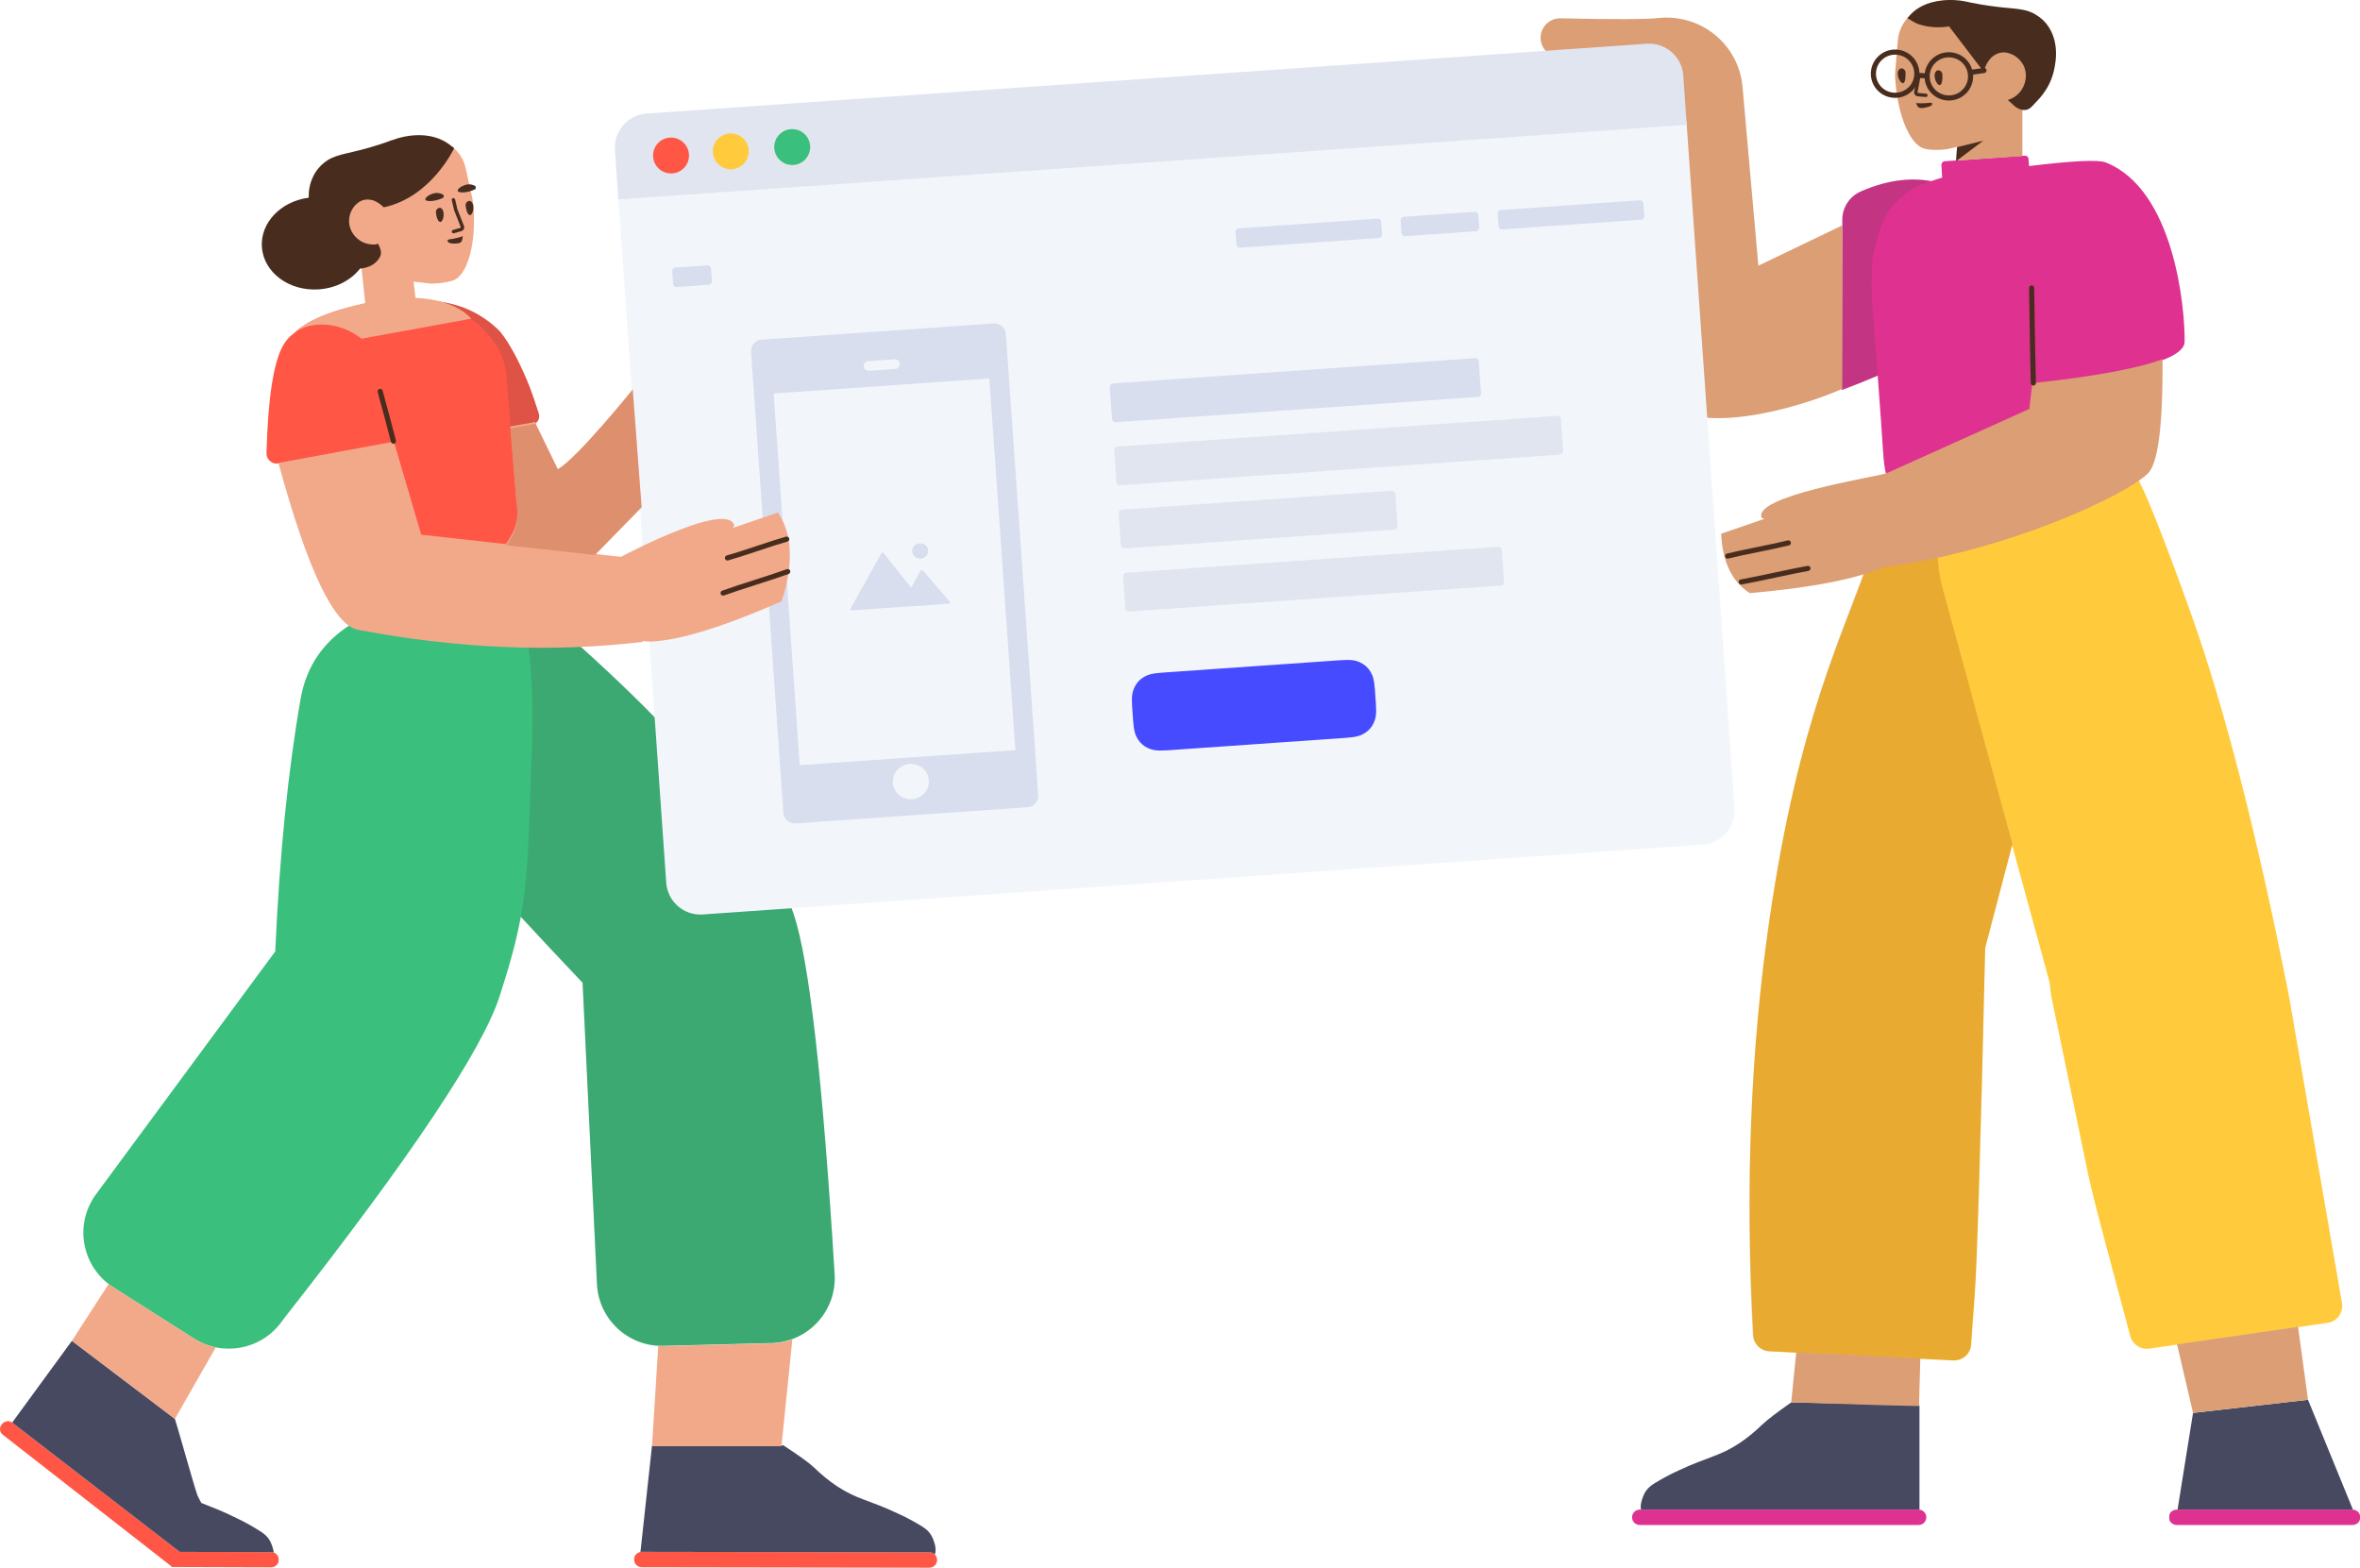 <svg width="538.812" height="357.912" viewBox="0 0 538.812 357.912" fill="none" xmlns="http://www.w3.org/2000/svg" xmlns:xlink="http://www.w3.org/1999/xlink">
	<desc>
			Created with Pixso.
	</desc>
	<defs/>
	<path id="Base" d="M537.054 348.168L497.019 348.168C496.082 348.168 495.261 347.494 495.261 346.684L495.261 346.144C495.261 345.333 496.042 344.659 497.019 344.659L537.054 344.659C537.992 344.659 538.812 345.333 538.812 346.144L538.812 346.684C538.812 347.494 538.031 348.168 537.054 348.168ZM438.04 344.659C439.011 344.659 439.798 345.444 439.798 346.414C439.798 347.383 439.011 348.168 438.04 348.168L374.374 348.168C373.404 348.168 372.617 347.383 372.617 346.414C372.617 345.444 373.404 344.659 374.374 344.659L438.04 344.659Z" fill="#DE3190" fill-opacity="1" fill-rule="nonzero"/>
	<path id="Shoes" d="M438.234 344.669C438.172 344.662 438.109 344.659 438.045 344.659L374.651 344.659C374.609 344.445 374.588 344.176 374.594 343.828C374.638 343.555 374.643 343.243 374.727 342.933C375.228 341.069 375.836 339.832 377.613 338.731C379.39 337.631 381.204 336.649 383.094 335.785C390.066 332.513 392.448 332.554 397.032 329.552C398.929 328.298 400.673 326.847 402.302 325.275C403.389 324.229 405.606 322.527 408.955 320.171L438.234 320.845L438.234 344.669ZM537.202 344.664C537.155 344.661 537.107 344.659 537.059 344.659L497.157 344.659L500.693 322.579L526.942 319.58L537.202 344.664Z" fill="#474961" fill-opacity="1" fill-rule="nonzero"/>
	<path id="Legs" d="M450.158 105.048C451.494 103.543 452.987 102.153 454.63 100.902C459.404 99.111 468.513 97.218 475.013 99.285C482.614 101.703 487.306 108.314 487.306 108.314C487.306 108.314 488.42 107.156 500.047 139.58C507.798 161.196 515.319 190.488 522.611 227.455C523.309 231.594 527.337 254.941 534.696 297.497C534.702 297.532 534.708 297.567 534.713 297.602C535.022 299.733 533.542 301.711 531.407 302.02L490.696 307.905C488.736 308.189 486.874 306.963 486.363 305.053C481.285 286.094 478.54 275.73 478.126 273.962C477.237 270.432 476.362 266.434 475.457 261.854L468.333 227.468C468.263 227.134 468.128 226.053 467.928 224.223C464.604 212.053 461.762 201.648 459.402 193.006C457.505 200.279 455.452 208.077 453.244 216.401C452.171 263.073 451.37 289.615 450.839 296.025C450.757 297.016 450.497 300.666 450.058 306.974C449.911 309.092 448.094 310.703 445.97 310.6L404 308.547C402.003 308.45 400.402 306.861 400.292 304.867C398.436 271.237 399.664 239.602 403.977 209.962C410.67 163.958 420.786 145.16 426.819 127.464C426.886 127.253 431.672 119.686 441.178 104.76C444.482 104.779 447.475 104.875 450.158 105.048Z" fill="#FFCB3D" fill-opacity="1" fill-rule="nonzero"/>
	<g opacity="0.2">
		<path id="Shadow Legs" d="M444.329 115.058C442.115 121.062 441.737 127.729 443.495 134.177C445.957 143.21 448.419 152.243 450.882 161.275C450.882 161.275 453.739 171.739 459.455 192.667C457.544 200.037 455.473 207.948 453.243 216.4C452.143 262.926 451.327 289.395 450.797 295.805C450.436 300.167 450.166 303.873 449.986 306.923C449.86 309.061 448.032 310.697 445.89 310.589L403.882 308.47C401.884 308.369 400.285 306.776 400.179 304.781C398.398 271.206 399.664 239.599 403.977 209.961C410.67 163.958 420.665 145.076 426.698 127.381C426.753 127.21 435.374 120.69 444.329 115.058Z" fill="#8C2A00" fill-opacity="1" fill-rule="nonzero"/>
	</g>
	<path id="T shirt" d="M440.914 41.356C441.758 41.045 442.596 40.783 443.411 40.56L443.249 37.635C443.225 37.209 443.548 36.844 443.974 36.814L462.298 35.541C462.729 35.511 463.102 35.835 463.132 36.264L463.249 37.916C473.244 36.697 479.079 36.418 480.754 37.081C496.288 43.226 498.857 69.905 498.775 78.022C498.753 80.198 495.27 82.152 488.325 83.882C489.082 91.26 489.527 95.428 489.784 97.593C489.784 97.593 489.781 97.976 489.867 98.543C490.088 100.209 437.313 116.521 437.313 116.521C437.273 116.486 437.236 116.489 437.236 116.489C437.236 116.489 436.486 116.363 435.56 115.907C435.1 115.717 434.634 115.452 434.157 115.071C430.628 112.314 430.059 105.43 429.985 103.751C429.938 103.219 429.901 102.801 429.901 102.801C429.756 100.296 429.402 95.225 428.701 85.764C426.198 86.841 423.47 87.936 420.516 89.05L420.625 50.129C420.633 47.346 422.287 44.83 424.841 43.716C430.526 41.235 435.884 40.449 440.914 41.356Z" fill="#DE3190" fill-opacity="1" fill-rule="nonzero"/>
	<path id="Skin" d="M438.132 321.019L431.179 320.859L408.955 320.171L410.094 308.744L438.427 310.119L438.132 321.019ZM497.038 306.906L524.67 302.921L526.942 319.58L500.694 322.579L497.038 306.906ZM461.729 21.21L461.729 35.627L446.6 36.658L446.812 33.514C444.651 34.065 444.775 34 444.567 34.045C442.055 34.406 439.966 34.111 439.585 33.993C438.199 33.732 436.845 32.424 435.733 30.325C434.224 27.523 433.064 23.278 432.728 18.303C432.646 17.594 432.68 16.898 432.715 16.201L433.291 9.298C433.415 7.754 433.928 6.252 434.852 4.948C435.228 4.365 435.592 3.896 436.025 3.514C440.698 -1.29 447.997 0.248 449.297 0.578C449.448 0.632 449.604 0.648 449.755 0.703C451.151 1.237 452.499 1.495 453.854 1.674C454.476 1.739 454.924 2.331 454.858 2.946L453.774 12.791C454.148 12.597 460.039 10.254 461.681 11.436C463.035 12.426 463.611 18.606 461.729 21.21ZM430.215 108.278L430.615 107.927C430.795 107.927 430.899 107.936 430.933 107.955L463.317 93.361L463.984 87.479C478.321 85.93 488.237 84.101 493.732 81.994C493.828 97.121 492.71 105.823 490.38 108.1C485.096 113.261 457.583 126.018 430.04 129.461C423.883 132.186 413.699 134.17 399.489 135.414C395.435 132.825 393.258 128.303 392.956 121.848L402.824 118.459C402.425 118.323 402.22 118.221 402.22 118.221C400.084 113.351 427.134 109.041 430.585 108.111L430.215 108.278ZM422.133 88.112C408.834 94.224 387.423 98.872 381.699 92.213C374.205 83.494 373.219 59.752 378.74 20.987C366.689 18.322 358.342 15.425 353.698 12.296C352.44 11.449 351.702 10.024 351.738 8.515C351.795 6.062 353.84 4.121 356.305 4.179C368.107 4.454 375.585 4.431 378.74 4.111C378.819 4.103 378.898 4.095 378.977 4.088C388.548 3.249 396.992 10.288 397.835 19.811L401.455 60.655L420.616 51.453L420.596 88.696C421.115 88.501 421.628 88.306 422.133 88.112Z" fill="#DB9E75" fill-opacity="1" fill-rule="nonzero"/>
	<g opacity="0.177">
		<path id="Shadow T shirt" d="M440.618 41.282C437.11 42.611 433.532 44.77 431.141 48.278C430.455 49.295 429.593 50.826 429.007 52.983C428.924 53.297 428.838 53.573 428.754 53.886C428.555 54.555 428.125 55.971 427.78 57.495C427.414 59.212 427.255 62.444 427.317 66.92L427.327 67.034L427.417 68.903C427.928 75.672 428.344 81.221 428.68 85.753C426.194 86.825 423.483 87.915 420.546 89.022L420.628 50.114C420.634 47.338 422.278 44.826 424.822 43.706C430.398 41.25 435.664 40.442 440.618 41.282L440.618 41.282Z" fill="#444444" fill-opacity="1" fill-rule="nonzero"/>
	</g>
	<path id="Shadow" d="M446.818 33.605L452.81 32.113L446.6 36.791L446.818 33.605Z" fill="#482D1F" fill-opacity="1" fill-rule="nonzero"/>
	<path id="Hair" d="M458.417 22.818L458.453 22.814C458.983 22.635 460.532 22.094 461.567 20.484C462.601 18.875 462.958 16.608 461.864 14.698C460.805 12.831 458.576 11.622 456.646 12.045C455.561 12.283 454.776 13.021 454.69 13.09C453.502 14.293 453.123 15.659 453.123 15.659L452.925 16.597C452.711 16.279 452.513 15.963 452.337 15.655C449.886 12.471 447.438 9.248 444.99 6.025C443.392 6.287 440.861 6.452 438.052 5.534C437.066 5.197 436.23 4.563 435.49 4.134C435.712 3.884 435.931 3.673 436.115 3.419C439.543 -0.4 445.854 -0.288 448.696 0.322C449.042 0.396 450.268 0.681 452.043 0.983C453.006 1.162 453.783 1.244 454.245 1.331C460.008 2.167 462.373 1.711 465.124 3.561C465.639 3.888 466.808 4.713 467.753 6.178C470.417 10.321 469.157 15.187 468.808 16.634C467.643 20.963 464.913 23.146 464.018 24.186C462.223 26.301 459.892 24.186 459.892 24.186C459.892 24.186 459.294 23.659 458.417 22.818Z" fill="#482D1F" fill-opacity="1" fill-rule="nonzero"/>
	<path id="Fingers" d="M408.162 123.378C408.476 123.3 408.794 123.492 408.872 123.806C408.949 124.119 408.758 124.437 408.443 124.514C406.472 125 404.927 125.33 401.48 126.026C398.048 126.719 396.515 127.046 394.565 127.528C394.251 127.605 393.933 127.414 393.855 127.1C393.778 126.787 393.97 126.469 394.284 126.392C396.255 125.905 397.8 125.576 401.247 124.879C404.679 124.187 406.212 123.859 408.162 123.378ZM412.668 129.195C412.986 129.137 413.291 129.348 413.349 129.666C413.407 129.983 413.197 130.288 412.878 130.346C410.699 130.744 409.016 131.089 405.276 131.889C401.523 132.691 399.833 133.039 397.638 133.439C397.32 133.497 397.015 133.287 396.957 132.969C396.898 132.651 397.109 132.346 397.427 132.288C399.607 131.891 401.29 131.545 405.03 130.745C408.782 129.943 410.473 129.595 412.668 129.195Z" fill="#482D1F" fill-opacity="1" fill-rule="nonzero"/>
	<path id="Eyes" d="M435.055 16.518C435.055 17.188 435.089 18.337 434.725 18.826C434.16 19.555 432.996 17.616 433.349 16.298C433.559 15.783 433.831 15.594 434.146 15.609C434.621 15.614 435.021 16.039 435.055 16.518ZM443.454 16.959C443.492 17.636 443.527 18.785 443.124 19.267C442.558 19.996 441.395 18.057 441.748 16.739C441.958 16.224 442.23 16.035 442.544 16.05C443.019 16.055 443.42 16.48 443.454 16.959Z" fill="#482D1F" fill-opacity="1" fill-rule="nonzero"/>
	<path id="Nose" d="M438.503 17.299L437.787 21.117C437.784 21.129 437.832 21.197 437.85 21.2C438.061 21.237 438.279 21.261 438.62 21.288C438.686 21.293 438.756 21.298 438.855 21.305C438.981 21.314 439.05 21.319 439.116 21.324C439.342 21.341 439.529 21.356 439.729 21.373C439.944 21.392 440.103 21.581 440.084 21.796C440.065 22.01 439.876 22.169 439.661 22.15C439.465 22.133 439.281 22.119 439.059 22.102C438.993 22.097 438.925 22.092 438.799 22.083C438.698 22.076 438.627 22.071 438.559 22.065C438.195 22.037 437.956 22.011 437.715 21.968C437.272 21.891 436.94 21.419 437.018 20.977L437.736 17.156C437.775 16.944 437.979 16.805 438.191 16.844C438.404 16.884 438.543 17.088 438.503 17.299Z" fill="#482D1F" fill-opacity="1" fill-rule="nonzero"/>
	<path id="Glasses" d="M450.476 17.037C450.509 17.481 450.487 17.937 450.405 18.396C449.873 21.396 446.997 23.398 443.981 22.87C441.444 22.425 439.616 20.331 439.415 17.892L438.136 17.801C437.596 20.792 434.725 22.785 431.715 22.258C428.698 21.729 426.683 18.868 427.216 15.867C427.748 12.867 430.625 10.864 433.64 11.393C436.268 11.854 438.136 14.084 438.222 16.634L439.444 16.722C439.455 16.641 439.467 16.56 439.481 16.479C440.014 13.479 442.89 11.477 445.906 12.005C448.052 12.381 449.691 13.938 450.267 15.885L452.886 15.512C453.206 15.466 453.503 15.688 453.549 16.008C453.594 16.328 453.372 16.624 453.052 16.67L450.476 17.037ZM437.048 17.019C437.148 14.87 435.628 12.929 433.438 12.545C431.058 12.128 428.789 13.707 428.369 16.071C427.95 18.434 429.538 20.688 431.917 21.105C434.298 21.523 436.567 19.943 436.986 17.58C437.005 17.47 437.02 17.361 437.031 17.252C437.026 17.214 437.025 17.176 437.028 17.136C437.031 17.096 437.038 17.057 437.048 17.019ZM449.251 18.192C449.671 15.829 448.083 13.575 445.703 13.157C443.323 12.74 441.054 14.319 440.635 16.683C440.216 19.046 441.804 21.3 444.183 21.718C446.563 22.135 448.832 20.556 449.251 18.192Z" fill="#482D1F" fill-opacity="1" fill-rule="nonzero"/>
	<path id="Mouth" d="M440.01 24.459C440.299 24.391 441.007 24.2 441.114 23.824C441.127 23.748 441.186 23.639 441.116 23.588C440.957 23.363 440.462 23.473 439.736 23.543C438.45 23.633 437.437 23.534 437.437 23.534C437.437 23.534 437.713 24.213 437.917 24.407C438.303 24.908 439.591 24.582 440.01 24.459Z" fill="#482D1F" fill-opacity="1" fill-rule="nonzero"/>
	<path id="Shadow" d="M464.814 87.428C464.731 83.994 464.667 80.989 464.622 78.415C464.576 75.841 464.512 71.613 464.43 65.731C464.426 65.408 464.159 65.149 463.836 65.154C463.512 65.158 463.254 65.424 463.258 65.747C463.341 71.63 463.405 75.86 463.45 78.436C463.496 81.013 463.56 84.019 463.642 87.456C463.65 87.779 463.919 88.034 464.242 88.027C464.565 88.019 464.822 87.751 464.814 87.428Z" fill="#482D1F" fill-opacity="1" fill-rule="nonzero"/>
	<path id="Base" d="M213.931 356.048L213.935 356.282C213.91 357.179 213.139 357.895 212.192 357.911L146.507 357.808C145.559 357.785 144.804 357.058 144.789 356.161L144.784 355.927C144.81 355.029 145.58 354.313 146.528 354.297L212.172 354.401C213.16 354.384 213.915 355.112 213.931 356.048ZM39.154 357.522L39.059 357.542L0.633 327.555C-0.07 327.009 -0.226 325.956 0.36 325.293L0.477 325.098C0.829 324.669 1.375 324.435 1.922 324.474C2.235 324.474 2.508 324.591 2.781 324.786L41.028 354.307L61.958 354.354C62.856 354.338 63.572 355.066 63.627 355.963L63.631 356.197C63.608 357.094 62.878 357.809 61.98 357.825L39.087 357.755C39.109 357.678 39.132 357.6 39.154 357.522Z" fill="#FF5645" fill-opacity="1" fill-rule="nonzero"/>
	<path id="Shoes" d="M213.422 354.872C213.107 354.572 212.669 354.392 212.172 354.401L146.528 354.297C146.423 354.299 146.321 354.309 146.222 354.327L148.857 330.068L178.857 329.982C182.466 332.337 184.814 334.039 185.9 335.086C187.529 336.657 189.273 338.109 191.17 339.363C195.754 342.365 198.136 342.323 205.108 345.595C206.998 346.459 208.812 347.442 210.59 348.542C212.367 349.642 212.974 350.88 213.476 352.743C213.559 353.054 213.565 353.366 213.608 353.638C213.619 354.253 213.545 354.621 213.422 354.872ZM2.779 324.784L16.418 306.12L39.932 323.942L40.635 326.283C43.369 335.851 44.853 340.895 45.087 341.415C45.369 342.023 45.662 342.585 45.969 343.133C48.093 343.997 50.504 344.84 54.188 346.68C56.063 347.577 57.86 348.591 59.617 349.722C61.375 350.853 61.961 352.101 62.429 353.973C62.469 354.13 62.489 354.287 62.503 354.439C62.333 354.38 62.15 354.35 61.958 354.354L41.028 354.307L2.781 324.786C2.781 324.785 2.78 324.785 2.779 324.784Z" fill="#474961" fill-opacity="1" fill-rule="nonzero"/>
	<path id="Legs" d="M117.867 136.286C117.984 136.302 118.101 136.321 118.218 136.343C119.348 136.556 120.403 137.059 121.281 137.802C155.088 166.448 175.083 190.141 181.266 208.882C184.772 219.51 187.867 246.855 190.551 290.918C191.049 299.087 184.819 306.113 176.637 306.61C176.465 306.621 176.292 306.628 176.12 306.633L151.502 307.269C143.433 307.477 136.677 301.208 136.292 293.159L133.01 224.373C127.615 218.676 122.913 213.659 118.905 209.32C117.943 214.555 116.459 220.081 114.062 227.475C110.065 239.796 93.785 264.148 65.22 300.53L64.122 301.99C59.469 308.18 50.831 309.752 44.289 305.601L25.919 293.942C19.002 289.551 16.958 280.392 21.355 273.485C21.538 273.197 21.731 272.917 21.933 272.643L62.844 217.214C63.819 195.239 65.749 176.014 68.636 159.54C72.965 134.828 105.37 135.361 117.634 135.768C117.713 135.938 117.791 136.11 117.867 136.286Z" fill="#3ABF7C" fill-opacity="1" fill-rule="nonzero"/>
	<g opacity="0.177">
		<path id="Shadow Legs" d="M117.842 136.281C117.967 136.298 118.093 136.317 118.218 136.341C119.348 136.555 120.404 137.058 121.281 137.801C155.089 166.446 175.084 190.14 181.266 208.88C184.772 219.508 187.867 246.854 190.552 290.916C191.049 299.086 184.82 306.112 176.638 306.608C176.465 306.619 176.293 306.626 176.12 306.631L151.502 307.267C143.433 307.475 136.677 301.207 136.293 293.157L133.011 224.371C127.618 218.678 122.919 213.664 118.913 209.326C120.684 199.658 120.676 190.971 121.364 173.329C122.055 155.583 120.881 143.234 117.842 136.281Z" fill="#444444" fill-opacity="1" fill-rule="nonzero"/>
	</g>
	<path id="Background" d="M141.129 44.753L385.041 27.723L396.021 184.51C396.323 188.808 393.077 192.535 388.774 192.835L160.447 208.777C156.143 209.078 152.41 205.838 152.109 201.541L141.129 44.753Z" fill="#F2F6FB" fill-opacity="1" fill-rule="nonzero"/>
	<path id="Combined Shape" d="M154.198 61.102L161.509 60.592C161.939 60.562 162.312 60.886 162.343 61.315L162.544 64.192C162.574 64.622 162.25 64.995 161.819 65.025L154.508 65.535C154.078 65.565 153.705 65.241 153.674 64.811L153.473 61.935C153.443 61.505 153.767 61.132 154.198 61.102ZM342.676 47.942L374.378 45.729C374.808 45.699 375.182 46.023 375.212 46.453L375.413 49.329C375.443 49.759 375.119 50.132 374.688 50.162L342.986 52.376C342.556 52.405 342.182 52.081 342.152 51.652L341.951 48.775C341.921 48.345 342.245 47.973 342.676 47.942ZM282.806 52.123L314.509 49.909C314.939 49.879 315.312 50.203 315.342 50.633L315.544 53.509C315.574 53.94 315.249 54.312 314.819 54.342L283.117 56.556C282.686 56.585 282.313 56.262 282.283 55.832L282.082 52.955C282.051 52.525 282.376 52.153 282.806 52.123ZM320.502 49.491L336.682 48.361C337.113 48.331 337.486 48.655 337.516 49.084L337.718 51.961C337.748 52.391 337.423 52.764 336.993 52.794L320.812 53.923C320.382 53.954 320.009 53.629 319.979 53.2L319.777 50.323C319.747 49.894 320.071 49.521 320.502 49.491Z" fill="#D8DEED" fill-opacity="1" fill-rule="nonzero"/>
	<path id="Body" d="M173.862 77.541L226.904 73.843C228.324 73.744 229.556 74.813 229.655 76.231L237.04 181.545C237.139 182.963 236.069 184.193 234.649 184.292L181.606 187.991C180.187 188.09 178.955 187.021 178.855 185.602L171.471 80.289C171.371 78.871 172.442 77.641 173.862 77.541Z" fill="#D8DEED" fill-opacity="1" fill-rule="evenodd"/>
	<path id="Button" d="M212.061 178.146C212.217 180.368 210.506 182.297 208.24 182.456C205.974 182.614 204.011 180.94 203.855 178.718C203.699 176.497 205.41 174.567 207.676 174.409C209.942 174.251 211.905 175.924 212.061 178.146Z" fill="#F2F6FB" fill-opacity="1" fill-rule="evenodd"/>
	<path id="Mic" d="M198.217 82.461L204.227 82.042C204.833 81.999 205.36 82.457 205.402 83.062C205.445 83.669 204.987 84.194 204.381 84.237L198.371 84.656C197.764 84.698 197.238 84.241 197.196 83.635C197.153 83.029 197.611 82.503 198.217 82.461Z" fill="#F2F6FB" fill-opacity="1" fill-rule="evenodd"/>
	<path id="Screen" d="M176.638 89.843L225.872 86.41L231.822 171.259L182.588 174.692L176.638 89.843Z" fill="#F2F6FB" fill-opacity="1" fill-rule="evenodd"/>
	<path id="Mountains" d="M205.942 138.557L194.436 139.36C194.152 139.379 194.035 139.194 194.173 138.947L201.196 126.365C201.334 126.118 201.589 126.095 201.768 126.318L208.017 134.18L210.147 130.34C210.284 130.092 210.544 130.063 210.732 130.282L216.845 137.38C217.031 137.596 216.954 137.789 216.669 137.811L211.695 138.205L205.942 138.557ZM210.207 127.546C209.195 127.617 208.319 126.886 208.251 125.914C208.183 124.941 208.948 124.096 209.96 124.025C210.972 123.955 211.847 124.686 211.916 125.658C211.984 126.63 211.219 127.476 210.207 127.546Z" fill="#D8DEED" fill-opacity="1" fill-rule="nonzero"/>
	<path id="Text" d="M255.1 101.943L355.541 94.93C355.972 94.899 356.345 95.224 356.375 95.653L356.887 102.963C356.917 103.393 356.593 103.765 356.162 103.795L255.721 110.808C255.291 110.838 254.917 110.514 254.887 110.084L254.375 102.775C254.345 102.345 254.67 101.973 255.1 101.943ZM256.109 116.349L317.746 112.046C318.176 112.016 318.55 112.34 318.58 112.77L319.092 120.079C319.122 120.509 318.797 120.881 318.367 120.911L256.73 125.215C256.3 125.245 255.926 124.921 255.896 124.491L255.384 117.182C255.354 116.752 255.679 116.379 256.109 116.349ZM257.118 130.756L342.038 124.827C342.468 124.797 342.841 125.121 342.871 125.55L343.383 132.86C343.413 133.29 343.089 133.662 342.658 133.692L257.739 139.622C257.308 139.652 256.935 139.328 256.905 138.898L256.393 131.588C256.363 131.159 256.688 130.786 257.118 130.756Z" fill="#E1E5F0" fill-opacity="1" fill-rule="nonzero"/>
	<path id="Title" d="M254.091 87.536L336.793 81.762C337.224 81.731 337.597 82.056 337.627 82.485L338.139 89.794C338.169 90.225 337.844 90.597 337.414 90.627L254.712 96.401C254.281 96.432 253.908 96.107 253.878 95.678L253.366 88.369C253.336 87.939 253.661 87.566 254.091 87.536Z" fill="#D8DEED" fill-opacity="1" fill-rule="evenodd"/>
	<path id="Button" d="M265.344 153.567L306.027 150.727C308.493 150.555 309.48 150.758 310.468 151.2C311.456 151.642 312.256 152.336 312.832 153.252C313.408 154.167 313.747 155.115 313.919 157.577L314.129 160.579C314.302 163.04 314.098 164.026 313.655 165.012C313.212 165.999 312.517 166.797 311.6 167.373C310.684 167.948 309.735 168.286 307.269 168.458L266.586 171.299C264.121 171.471 263.134 171.268 262.146 170.826C261.157 170.383 260.358 169.689 259.782 168.774C259.206 167.858 258.867 166.911 258.695 164.449L258.484 161.447C258.312 158.985 258.515 158 258.958 157.014C259.401 156.027 260.096 155.229 261.013 154.653C261.93 154.078 262.879 153.74 265.344 153.567Z" fill="#474BFF" fill-opacity="1" fill-rule="nonzero"/>
	<path id="Top bar" d="M140.393 34.249C140.092 29.952 143.337 26.225 147.645 25.924L375.964 9.982C380.27 9.682 384.005 12.923 384.306 17.219L385.096 28.502L141.183 45.532L140.393 34.249Z" fill="#E1E5F0" fill-opacity="1" fill-rule="nonzero"/>
	<path id="Burron" d="M157.297 35.219C157.455 37.476 155.751 39.432 153.492 39.59C151.232 39.748 149.273 38.047 149.115 35.791C148.957 33.535 150.66 31.578 152.92 31.42C155.179 31.262 157.139 32.963 157.297 35.219Z" fill="#FF5645" fill-opacity="1" fill-rule="evenodd"/>
	<path id="Burron" d="M170.935 34.267C171.093 36.523 169.389 38.48 167.129 38.638C164.87 38.795 162.91 37.095 162.752 34.838C162.594 32.583 164.298 30.625 166.557 30.468C168.817 30.31 170.777 32.011 170.935 34.267Z" fill="#FFCB3D" fill-opacity="1" fill-rule="evenodd"/>
	<path id="Burron" d="M184.961 33.288C185.119 35.544 183.416 37.501 181.156 37.658C178.897 37.816 176.937 36.115 176.779 33.859C176.621 31.603 178.325 29.646 180.584 29.488C182.844 29.331 184.803 31.032 184.961 33.288Z" fill="#3ABF7C" fill-opacity="1" fill-rule="evenodd"/>
	<path id="T shirt" d="M67.929 105.011L63.609 105.808C63.447 105.838 63.283 105.851 63.119 105.846C61.825 105.811 60.805 104.735 60.84 103.443C61.186 90.874 62.455 82.674 64.647 78.842C65.289 77.72 66.115 76.816 67.072 76.116C70.981 72.411 77.633 70.323 85.567 68.975L87.76 68.588C91.15 68.014 94.417 68.057 97.45 68.602C101.234 68.747 105.893 69.623 110.129 72.412C110.801 72.848 112.236 73.784 113.817 75.327C113.817 75.327 116.921 78.305 120.972 88.442C121.441 89.644 122.124 91.641 123.019 94.432C123.348 95.458 122.782 96.556 121.754 96.884C121.684 96.906 121.613 96.925 121.541 96.939L116.629 97.916L117.923 113.849C117.959 114.278 117.988 114.669 118.063 115.092C118.377 117.096 118.388 119.628 117.094 121.955C115.238 125.371 112.291 130.246 96.878 132.801C82.541 135.167 78.372 131.544 75.549 129.032C73.529 127.249 72.68 124.468 72.303 122.554C72.228 122.132 72.122 121.754 72.009 121.339L67.929 105.011Z" fill="#FF5645" fill-opacity="1" fill-rule="nonzero"/>
	<g opacity="0.177">
		<path id="Shadow T shirt" d="M97.382 68.596C104.987 69.942 111.13 74.441 114.092 80.273C115.06 82.162 115.555 84.293 115.69 86.407L116.625 97.916L121.521 96.965C121.594 96.951 121.665 96.933 121.736 96.91C122.764 96.586 123.335 95.491 123.01 94.464C122.121 91.653 121.442 89.645 120.972 88.442C116.921 78.305 113.817 75.327 113.817 75.327C112.236 73.784 110.801 72.848 110.129 72.412C105.826 69.579 101.175 68.719 97.382 68.596Z" fill="#444444" fill-opacity="1" fill-rule="nonzero"/>
	</g>
	<path id="Skin" d="M150.283 307.295C150.719 307.322 151.159 307.331 151.604 307.319L176.222 306.684C176.394 306.679 176.567 306.671 176.739 306.661C178.198 306.572 179.595 306.276 180.903 305.803L178.42 330.183L148.857 330.183L150.283 307.295ZM49.254 307.641L39.932 323.942L16.419 306.12L24.808 293.136C25.194 293.438 25.598 293.725 26.021 293.993L44.391 305.652C45.923 306.624 47.57 307.283 49.254 307.641ZM136.08 126.498L141.756 127.127C144.175 125.855 166.203 114.443 167.639 119.978C167.639 119.978 167.543 120.18 167.32 120.525L177.577 117.02C183.233 124.925 178.445 137.282 178.369 137.325C165.281 143.059 155.455 146.105 148.892 146.464C148.134 146.505 147.457 146.457 146.86 146.319C146.849 146.391 146.839 146.463 146.829 146.536C126.122 149.016 104.414 148.098 81.705 143.781C76.241 142.743 70.196 130.045 63.571 105.688C63.635 105.681 63.699 105.672 63.763 105.66L89.254 100.956C89.482 100.914 89.696 100.84 89.893 100.74L96.173 122.075L115.475 124.214C116.108 123.364 116.568 122.544 116.975 121.795C118.27 119.468 118.259 116.936 117.944 114.932C117.87 114.509 117.84 114.118 117.804 113.689L116.479 97.369L121.403 96.502C121.507 96.484 121.61 96.457 121.709 96.422C121.844 96.375 121.97 96.315 122.086 96.244L127.353 107.11C131.725 104.694 144.462 88.894 144.462 88.894C144.462 88.894 145.138 97.863 146.492 115.801L136.08 126.498ZM94.423 64.304L94.871 68.011C102.797 68.335 106.399 71.411 107.613 72.753C107.613 72.753 99.251 74.277 82.525 77.327C78.015 73.716 71.302 72.897 67.131 76.038C69.447 73.798 73.446 71.871 79.13 70.255C80.617 69.833 82.032 69.478 83.38 69.184L81.923 55.355C81.839 55.307 81.754 55.256 81.669 55.202C80.146 54.196 78.996 52.324 79.215 50.125C79.399 48.098 80.92 45.308 82.771 44.974C83.81 44.777 86.71 45.657 86.505 44.743C86.368 44.133 85.569 40.902 84.106 35.048C83.982 34.435 84.341 33.815 84.944 33.653C86.313 33.328 87.666 33.248 89.009 32.525C89.16 32.485 89.301 32.407 89.452 32.367C90.694 31.873 97.609 29.013 102.891 33.172C103.341 33.496 103.785 33.942 104.238 34.427C105.309 35.553 106.015 36.98 106.344 38.506L107.852 45.33C107.958 46.029 108.102 46.717 108.133 47.435C108.708 56.205 106.557 62.958 103.448 64.031C103.081 64.17 101.054 64.753 98.505 64.749C98.258 64.733 98.478 64.796 94.965 64.363C94.779 64.343 94.599 64.323 94.423 64.304Z" fill="#F2A98A" fill-opacity="1" fill-rule="nonzero"/>
	<g opacity="0.2">
		<path id="Shadow Skin" d="M135.782 126.71L146.492 115.856C145.138 97.882 144.461 88.894 144.461 88.894C144.461 88.894 131.725 104.694 127.353 107.111L122.189 96.597C122.049 96.693 121.895 96.772 121.726 96.831C121.627 96.866 121.524 96.893 121.42 96.911L116.496 97.778L117.821 114.098C117.857 114.527 117.887 114.918 117.961 115.341C118.276 117.345 118.287 119.877 116.992 122.204C116.609 122.91 116.179 123.677 115.603 124.474L135.782 126.71Z" fill="#8C2A00" fill-opacity="1" fill-rule="nonzero"/>
	</g>
	<path id="Fingers" d="M165.912 126.822C167.844 126.268 169.337 125.788 172.659 124.679C175.997 123.565 177.501 123.081 179.454 122.521C179.765 122.432 180.09 122.611 180.179 122.922C180.269 123.232 180.089 123.556 179.778 123.646C177.846 124.2 176.353 124.68 173.031 125.789C169.693 126.903 168.189 127.387 166.236 127.947C165.925 128.036 165.6 127.857 165.511 127.546C165.422 127.236 165.601 126.912 165.912 126.822ZM164.891 134.852C166.994 134.105 168.634 133.564 172.288 132.39C175.932 131.22 177.564 130.682 179.652 129.94C179.957 129.832 180.292 129.991 180.4 130.295C180.509 130.6 180.35 130.934 180.045 131.042C177.941 131.789 176.302 132.33 172.647 133.504C169.003 134.674 167.372 135.213 165.283 135.955C164.979 136.063 164.644 135.904 164.535 135.599C164.427 135.295 164.586 134.96 164.891 134.852Z" fill="#482D1F" fill-opacity="1" fill-rule="nonzero"/>
	<path id="Hair" d="M70.474 45.14C70.443 43.633 70.686 41.989 71.461 40.37C72.202 38.758 73.275 37.785 73.732 37.38C76.253 35.171 78.681 35.329 84.386 33.682C85.583 33.321 87.346 32.809 89.398 32.018C89.559 32.015 89.7 31.937 89.851 31.896C91.093 31.402 97.906 29.216 102.911 33.248C102.931 33.323 103.686 33.727 103.679 33.85C103.679 33.85 98.474 45.053 87.596 47.337C87.305 47.024 86.533 46.282 85.376 45.812C85.243 45.767 84.299 45.414 83.26 45.611C81.409 45.945 79.907 47.881 79.723 49.909C79.484 52.032 80.623 53.867 82.109 54.882C83.595 55.898 85.195 55.834 85.716 55.815L86.327 55.639C86.854 56.648 87.222 57.735 86.796 58.565C85.972 60.167 84.44 61.092 82.198 61.339C80.124 63.96 76.733 65.789 72.799 66.064C66.021 66.537 60.196 62.217 59.79 56.416C59.401 50.861 64.121 45.961 70.474 45.14ZM108.353 43.269C107.667 43.573 106.49 44.009 105.333 43.916C103.531 43.832 104.986 42.474 106.553 42.135C107.318 41.971 107.985 42.196 108.405 42.407C108.74 42.6 108.71 43.092 108.353 43.269ZM101.034 45.227C100.31 45.541 99.133 45.977 97.938 45.894C96.146 45.848 97.591 44.452 99.158 44.114C99.961 43.94 100.628 44.165 101.048 44.375C101.421 44.558 101.391 45.051 101.034 45.227Z" fill="#482D1F" fill-opacity="1" fill-rule="nonzero"/>
	<path id="Eyes" d="M106.302 46.926C106.256 46.454 106.543 46.014 106.995 45.893C107.297 45.812 107.602 45.892 107.856 46.389C108.444 47.524 107.74 49.57 107.067 49.023C106.569 48.672 106.399 47.587 106.302 46.926ZM99.526 48.497C99.48 48.025 99.767 47.585 100.219 47.464C100.521 47.383 100.826 47.463 101.08 47.96C101.668 49.095 100.963 51.141 100.291 50.594C99.792 50.243 99.585 49.167 99.526 48.497Z" fill="#482D1F" fill-opacity="1" fill-rule="nonzero"/>
	<path id="Mouth" d="M103.454 55.602C103.17 55.597 102.468 55.543 102.244 55.159C102.223 55.084 102.155 54.98 102.173 54.895C102.263 54.628 102.784 54.61 103.483 54.504C104.721 54.294 105.671 53.919 105.671 53.919C105.671 53.919 105.572 54.753 105.434 54.992C105.218 55.695 103.9 55.604 103.454 55.602Z" fill="#482D1F" fill-opacity="1" fill-rule="nonzero"/>
	<path id="Nose" d="M104.418 47.738L105.942 51.621L105.956 51.662C106.066 52.073 105.886 52.531 105.494 52.709C105.421 52.736 105.379 52.751 105.338 52.765C104.946 52.898 104.66 52.978 103.633 53.253C103.424 53.309 103.21 53.185 103.154 52.977C103.098 52.769 103.222 52.555 103.43 52.499C104.44 52.23 104.718 52.151 105.087 52.026C105.126 52.013 105.164 51.999 105.203 51.986C105.194 51.988 105.214 51.936 105.204 51.879L103.68 47.996L103.663 47.942L103.142 45.699C103.094 45.489 103.224 45.28 103.435 45.231C103.645 45.182 103.854 45.313 103.903 45.523L104.418 47.738Z" fill="#482D1F" fill-opacity="1" fill-rule="nonzero"/>
	<path id="Shadow" d="M90.403 100.584C89.453 96.934 88.439 93.139 87.361 89.2C87.276 88.889 86.953 88.705 86.641 88.79C86.329 88.876 86.145 89.197 86.231 89.509C87.308 93.443 88.32 97.233 89.269 100.878C89.35 101.191 89.67 101.378 89.983 101.297C90.296 101.216 90.484 100.896 90.403 100.584Z" fill="#482D1F" fill-opacity="1" fill-rule="nonzero"/>
</svg>
